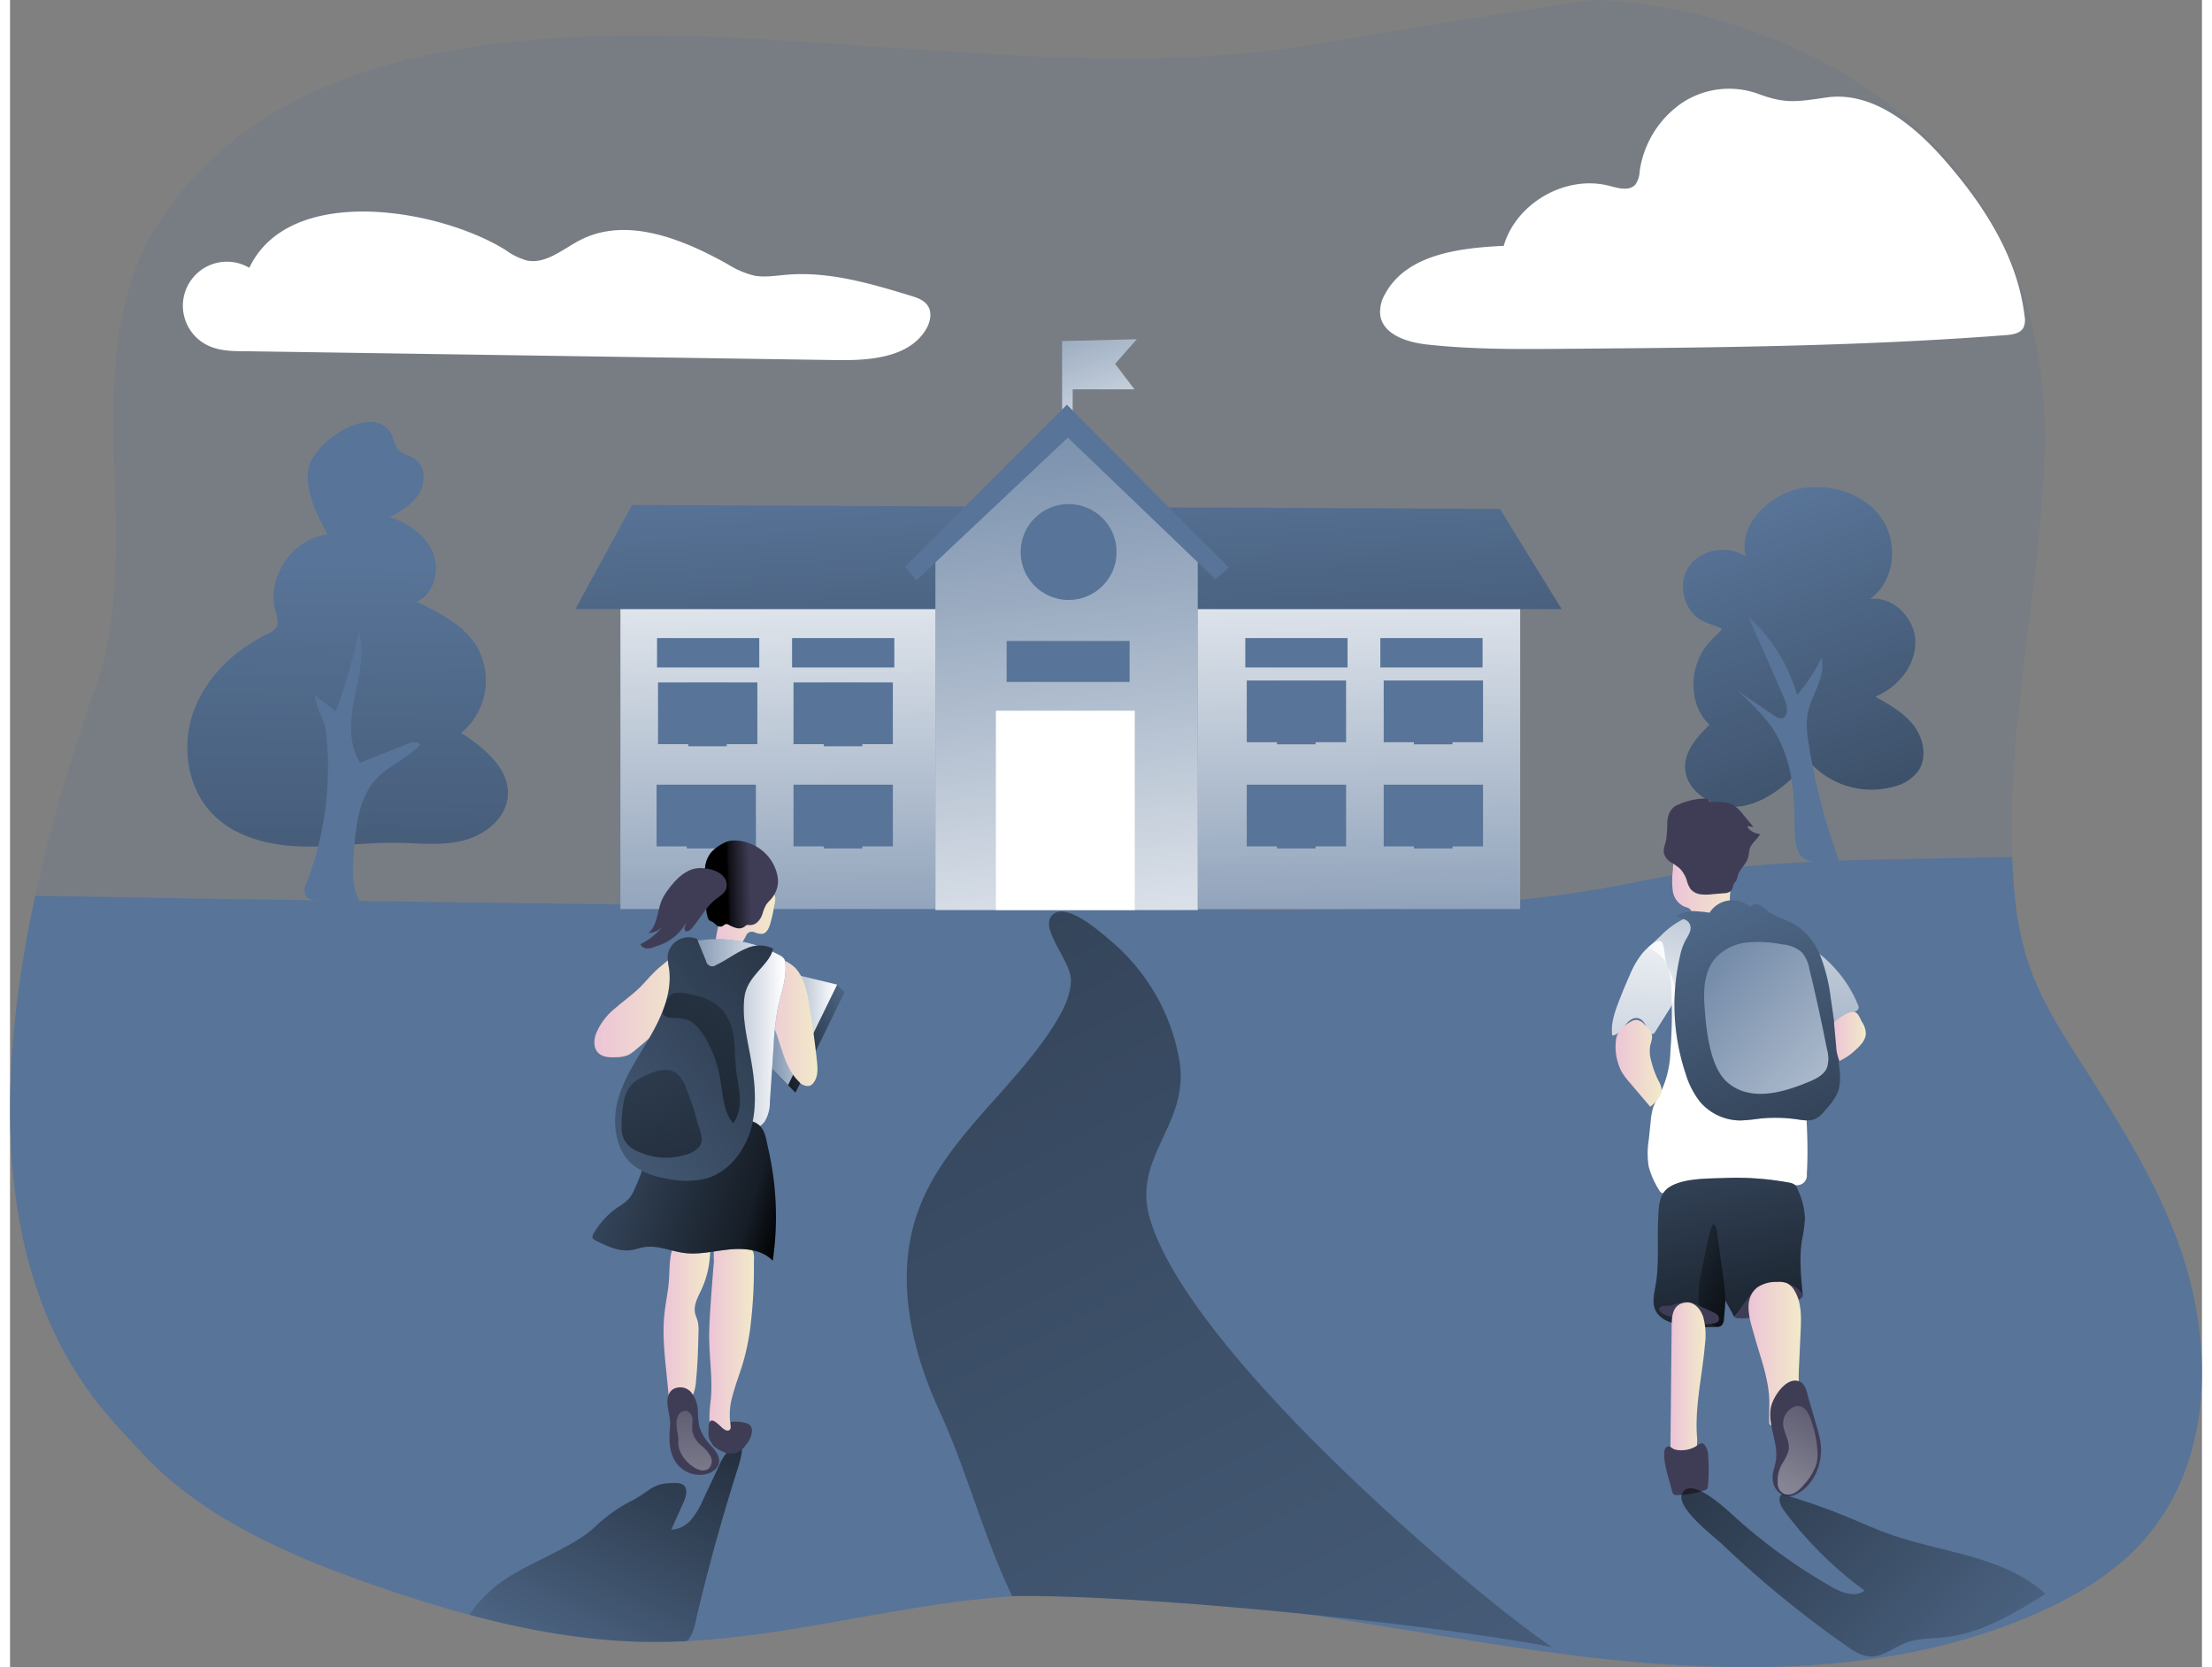 <svg id="Layer_1" data-name="Layer 1" xmlns="http://www.w3.org/2000/svg" xmlns:xlink="http://www.w3.org/1999/xlink" viewBox="0 0 515.05 391.75" width="406" height="306" class="illustration styles_illustrationTablet__1DWOa"><rect x="0" y="0" width="515.05" height="391.75" fill="#808080" stroke="none"/><defs><linearGradient id="linear-gradient" x1="241.9" y1="52.06" x2="266.18" y2="116.61" gradientUnits="userSpaceOnUse"><stop offset="0" stop-color="#fff" stop-opacity="0"></stop><stop offset="0.99" stop-color="#fff"></stop></linearGradient><linearGradient id="linear-gradient-2" x1="393.56" y1="255.05" x2="409.39" y2="255.05" gradientUnits="userSpaceOnUse"><stop offset="0" stop-color="#ecc4d7"></stop><stop offset="0.42" stop-color="#efd4d1"></stop><stop offset="1" stop-color="#f2eac9"></stop></linearGradient><linearGradient id="linear-gradient-3" x1="203.54" y1="233.02" x2="174.62" y2="248.13" gradientUnits="userSpaceOnUse"><stop offset="0.05" stop-opacity="0"></stop><stop offset="0.89" stop-opacity="0.75"></stop><stop offset="0.99"></stop></linearGradient><linearGradient id="linear-gradient-4" x1="174.37" y1="241.56" x2="194.34" y2="241.56" xlink:href="#linear-gradient"></linearGradient><linearGradient id="linear-gradient-5" x1="121.16" y1="462.41" x2="177.02" y2="349.69" xlink:href="#linear-gradient-3"></linearGradient><linearGradient id="linear-gradient-6" x1="167.26" y1="364.5" x2="177.83" y2="364.5" xlink:href="#linear-gradient-2"></linearGradient><linearGradient id="linear-gradient-7" x1="156.55" y1="359.1" x2="167.55" y2="359.1" xlink:href="#linear-gradient-2"></linearGradient><linearGradient id="linear-gradient-8" x1="179.25" y1="288.82" x2="192.73" y2="288.82" xlink:href="#linear-gradient-2"></linearGradient><linearGradient id="linear-gradient-9" x1="250.46" y1="267.37" x2="248.14" y2="110.11" xlink:href="#linear-gradient"></linearGradient><linearGradient id="linear-gradient-10" x1="246.65" y1="109.4" x2="261.37" y2="349.54" gradientUnits="userSpaceOnUse"><stop offset="0" stop-opacity="0"></stop><stop offset="0.99"></stop></linearGradient><linearGradient id="linear-gradient-11" x1="235.31" y1="62.11" x2="258.55" y2="260.94" xlink:href="#linear-gradient"></linearGradient><linearGradient id="linear-gradient-12" x1="168.77" y1="264.53" x2="182.88" y2="264.53" xlink:href="#linear-gradient-2"></linearGradient><linearGradient id="linear-gradient-13" x1="156.71" y1="292.01" x2="185.25" y2="292.01" xlink:href="#linear-gradient"></linearGradient><linearGradient id="linear-gradient-14" x1="140.3" y1="284.37" x2="163.38" y2="284.37" xlink:href="#linear-gradient-2"></linearGradient><linearGradient id="linear-gradient-15" x1="102.26" y1="309.64" x2="186.61" y2="334.43" xlink:href="#linear-gradient-3"></linearGradient><linearGradient id="linear-gradient-16" x1="164.54" y1="363.9" x2="161.18" y2="462.54" xlink:href="#linear-gradient"></linearGradient><linearGradient id="linear-gradient-17" x1="177.31" y1="256.34" x2="171.46" y2="256.51" xlink:href="#linear-gradient-3"></linearGradient><linearGradient id="linear-gradient-18" x1="420.11" y1="217.16" x2="406.68" y2="297.21" xlink:href="#linear-gradient"></linearGradient><linearGradient id="linear-gradient-19" x1="423.03" y1="354.96" x2="433.35" y2="222.07" xlink:href="#linear-gradient"></linearGradient><linearGradient id="linear-gradient-20" x1="379.07" y1="386.4" x2="389.4" y2="253.51" xlink:href="#linear-gradient"></linearGradient><linearGradient id="linear-gradient-21" x1="397.39" y1="245.71" x2="457.3" y2="409.42" xlink:href="#linear-gradient-10"></linearGradient><linearGradient id="linear-gradient-22" x1="388.61" y1="263.16" x2="471.76" y2="339.85" xlink:href="#linear-gradient"></linearGradient><linearGradient id="linear-gradient-23" x1="387.86" y1="257.05" x2="415.06" y2="381.34" xlink:href="#linear-gradient-3"></linearGradient><linearGradient id="linear-gradient-24" x1="411.49" y1="366.75" x2="423.84" y2="366.75" xlink:href="#linear-gradient-2"></linearGradient><linearGradient id="linear-gradient-25" x1="434.11" y1="365.85" x2="392.02" y2="452.62" xlink:href="#linear-gradient"></linearGradient><linearGradient id="linear-gradient-26" x1="380.28" y1="298.55" x2="391.06" y2="298.55" xlink:href="#linear-gradient-2"></linearGradient><linearGradient id="linear-gradient-27" x1="431.61" y1="292.22" x2="439.07" y2="292.22" xlink:href="#linear-gradient-2"></linearGradient><linearGradient id="linear-gradient-28" x1="96.68" y1="343.09" x2="237.67" y2="247.55" xlink:href="#linear-gradient-3"></linearGradient><linearGradient id="linear-gradient-29" x1="82.75" y1="180.61" x2="79.65" y2="521.98" xlink:href="#linear-gradient-10"></linearGradient><linearGradient id="linear-gradient-30" x1="408.54" y1="168.82" x2="490.65" y2="396.57" xlink:href="#linear-gradient-10"></linearGradient><linearGradient id="linear-gradient-31" x1="444" y1="706.43" x2="4.96" y2="-148.54" xlink:href="#linear-gradient-3"></linearGradient><linearGradient id="linear-gradient-32" x1="389.57" y1="345.85" x2="416.32" y2="350.73" xlink:href="#linear-gradient-3"></linearGradient><linearGradient id="linear-gradient-33" x1="393.14" y1="372.94" x2="401.38" y2="372.94" xlink:href="#linear-gradient-2"></linearGradient><linearGradient id="linear-gradient-34" x1="501.95" y1="470.68" x2="351.67" y2="334.34" xlink:href="#linear-gradient-3"></linearGradient><linearGradient id="linear-gradient-35" x1="192.22" y1="265.84" x2="135.07" y2="333.84" xlink:href="#linear-gradient-3"></linearGradient><linearGradient id="linear-gradient-36" x1="166.62" y1="267.49" x2="143.13" y2="369.75" xlink:href="#linear-gradient-3"></linearGradient></defs><title>Going to School</title><path d="M480.9,159.52c-1.61,30.24-8.54,60.26-7.45,90.51-29.68.78-59-.13-88.48,5.93-33.18,6.8-67.33,6.68-101.2,6.47q-137.43-.89-274.86-3.26A401.63,401.63,0,0,1,23,210.5c12.45-35.22-5.72-77.67,15-109.57,35.89-55.37,123.75-44,178.49-40.58,30.75,1.94,61.81,3.87,92.21-1.11,19.58-3.21,63.88-10.6,66.55-10.56C405.41,49.23,485.72,70,480.9,159.52Z" transform="translate(-2.99 -48.68)" fill="#587498" opacity="0.18" style="isolation: isolate;"></path><polygon points="247.21 80.25 247.21 99.4 249.7 99.4 249.7 91.58 264.2 91.58 259.67 85.58 264.77 79.8 247.21 80.25" fill="#587498"></polygon><polygon points="247.21 80.16 247.21 99.31 249.7 99.31 249.7 91.49 264.2 91.49 259.67 85.49 264.77 79.71 247.21 80.16" fill="url(#linear-gradient)"></polygon><path d="M502.4,412.7c-6.54,6.61-14.88,11.45-23.58,15.25-37.71,16.43-81.34,13.93-122.2,7.83s-81.89-15.46-123.15-11.62c-24,2.24-47.49,8.91-71.44,10.14q-4.32.22-8.67.19c-14.41-.13-28.61-2.65-42.48-6.38-7.19-1.92-14.3-4.18-21.32-6.59-21.14-7.26-42.44-16.54-56.8-32.77C24.33,379.22-10.8,349.9,8.91,259.17q137.42,2.38,274.86,3.26c33.87.21,68,.33,101.2-6.48,29.51-6,58.8-5.14,88.48-5.91.09,2.38.22,4.77.42,7.16,1.37,17.07,5.87,25.74,14.94,39.92,8.45,13.2,17,26.49,22.74,41.13C521.24,362.82,521.53,393.35,502.4,412.7Z" transform="translate(-2.99 -48.68)" fill="#587498"></path><path d="M407.67,255.74c.43-1.65,1.08-3.24,1.53-4.89a3,3,0,0,0,.05-1.94,2.85,2.85,0,0,0-1.14-1.17,13.88,13.88,0,0,0-9.59-2.19,5.91,5.91,0,0,0-2.49.85,5.13,5.13,0,0,0-1.92,3.08,21.58,21.58,0,0,0-.39,3.69,18.37,18.37,0,0,0,0,5,4.68,4.68,0,0,0,3,3.66,4.1,4.1,0,0,1,.5.14c1,.39,1.11,1.73,1.94,2.33a2.74,2.74,0,0,0,1.54.41,6.33,6.33,0,0,0,6-3,4.47,4.47,0,0,0,.42-2.13A17.4,17.4,0,0,1,407.67,255.74Z" transform="translate(-2.99 -48.68)" fill="url(#linear-gradient-2)"></path><polygon points="196.08 233.16 184.55 256.75 176.12 248.14 182.91 229.98 194.34 231.42 196.08 233.16" fill="url(#linear-gradient-3)"></polygon><polygon points="194.34 231.42 182.81 255.01 174.37 246.4 181.17 228.24 194.34 231.42" fill="#587498"></polygon><polygon points="194.34 231.36 182.81 254.94 174.37 246.34 181.17 228.17 194.34 231.36" fill="url(#linear-gradient-4)"></polygon><path d="M173.79,394.36c-1.25,3.93-2.44,7.86-3.58,11.82q-3.39,11.74-6.17,23.67a10.53,10.53,0,0,1-1.36,3.68,4.82,4.82,0,0,1-.65.77q-4.32.22-8.67.19c-14.41-.13-28.61-2.65-42.48-6.38L111,428a30.46,30.46,0,0,1,4.88-5.52c6-5.75,18.12-9.24,24.32-14.79a36.4,36.4,0,0,1,8.25-6.06c5.15-2.47,5.1-4.57,10.81-4.47a3.26,3.26,0,0,1,1.88.41c1.21.87.73,2.75.11,4.12q-1.44,3.21-2.9,6.43a6.57,6.57,0,0,0,4.74-2.42,18.92,18.92,0,0,0,2.78-4.69l3.66-7.79a12.24,12.24,0,0,1,2.62-4.05C176.87,384.85,174.41,392.43,173.79,394.36Z" transform="translate(-2.99 -48.68)" fill="url(#linear-gradient-5)"></path><path d="M175.13,369.22c-.8,2.62-1.83,5.17-2.47,7.83a15.19,15.19,0,0,0,0,8.11,3.1,3.1,0,0,1,.24,2.06,1.67,1.67,0,0,1-1.52,1,2.84,2.84,0,0,1-1.78-.65,6.48,6.48,0,0,1-2.26-4.76,33.94,33.94,0,0,1,.33-5.42c.42-4.88-.39-9.77-.4-14.66,0-1.81.09-3.62.2-5.42q.39-6.14.92-12.25a27.63,27.63,0,0,1,0-3.41c.23-.45,1.45-.14,1.88-.39,1.82-1.09,3.54.09,5.64.44,2.26.38,1.88,2.1,1.87,4a113.57,113.57,0,0,1-.88,15.2A55,55,0,0,1,175.13,369.22Z" transform="translate(-2.99 -48.68)" fill="url(#linear-gradient-6)"></path><path d="M157.67,351c-.27,2.19-.71,4.35-.93,6.54-.65,6.39.54,12.8,1,19.2a3.15,3.15,0,0,0,.61,2,1.94,1.94,0,0,0,1.07.53,3.74,3.74,0,0,0,3.63-1.92,9.9,9.9,0,0,0,1.12-4.19c.4-3.83.5-7.68.59-11.53a9.06,9.06,0,0,0-.15-2.38c-.17-.67-.5-1.29-.65-2-.42-1.95.7-3.85,1.54-5.66a21.87,21.87,0,0,0,1.87-6.92c.24-2.48.56-4.91-2.32-5.56-3.41-.78-6,.71-6.72,4.13C157.81,345.76,158,348.44,157.67,351Z" transform="translate(-2.99 -48.68)" fill="url(#linear-gradient-7)"></path><path d="M187.78,276.43c1.92,2.3,2.53,5.39,3,8.34q1.08,6.53,1.8,13.1c.19,1.76.32,3.71-.72,5.14a2.07,2.07,0,0,1-1,.81,2.6,2.6,0,0,1-2.46-.95c-3-2.89-3.9-7.22-5.26-11.14-1-2.8-2.24-5.51-3-8.37-.57-2.09-1.7-7.11.13-8.86C182.29,272.55,186.39,274.75,187.78,276.43Z" transform="translate(-2.99 -48.68)" fill="url(#linear-gradient-8)"></path><rect x="143.42" y="141.09" width="211.43" height="72.51" fill="#587498"></rect><rect x="143.42" y="141.09" width="211.43" height="72.51" fill="url(#linear-gradient-9)"></rect><polygon points="146.14 118.66 132.84 143.13 364.59 143.13 350.09 119.57 146.14 118.66" fill="#587498"></polygon><polygon points="146.14 118.66 132.84 143.13 364.59 143.13 350.09 119.57 146.14 118.66" fill="url(#linear-gradient-10)"></polygon><polygon points="279.08 213.84 217.44 213.84 217.44 131.95 248.56 102.8 279.08 131.95 279.08 213.84" fill="#587498"></polygon><polygon points="279.08 213.84 217.44 213.84 217.44 131.95 248.56 102.8 279.08 131.95 279.08 213.84" fill="url(#linear-gradient-11)"></polygon><polygon points="210.27 133.16 212.99 136.34 248.56 102.8 283.24 136.11 286.41 133.39 248.34 95.09 210.27 133.16" fill="#587498"></polygon><rect x="231.65" y="167" width="32.63" height="46.83" fill="#fff"></rect><rect x="234.18" y="150.61" width="28.89" height="9.63" fill="#587498"></rect><circle cx="248.74" cy="129.71" r="11.27" fill="#587498"></circle><rect x="152.03" y="149.93" width="24.02" height="6.91" fill="#587498"></rect><rect x="183.76" y="149.93" width="24.02" height="6.91" fill="#587498"></rect><rect x="290.26" y="149.93" width="24.02" height="6.91" fill="#587498"></rect><rect x="321.99" y="149.93" width="24.02" height="6.91" fill="#587498"></rect><rect x="152.26" y="160.36" width="23.34" height="14.5" fill="#587498"></rect><rect x="159.36" y="160.47" width="9.06" height="14.88" fill="#587498"></rect><rect x="184.1" y="160.36" width="23.34" height="14.5" fill="#587498"></rect><rect x="191.2" y="160.47" width="9.06" height="14.88" fill="#587498"></rect><rect x="184.1" y="184.38" width="23.34" height="14.5" fill="#587498"></rect><rect x="191.2" y="184.49" width="9.06" height="14.88" fill="#587498"></rect><rect x="151.92" y="184.38" width="23.34" height="14.5" fill="#587498"></rect><rect x="159.02" y="184.49" width="9.06" height="14.88" fill="#587498"></rect><rect x="322.78" y="184.38" width="23.34" height="14.5" fill="#587498"></rect><rect x="329.88" y="184.49" width="9.06" height="14.88" fill="#587498"></rect><rect x="290.6" y="184.38" width="23.34" height="14.5" fill="#587498"></rect><rect x="297.7" y="184.49" width="9.06" height="14.88" fill="#587498"></rect><rect x="322.78" y="159.9" width="23.34" height="14.5" fill="#587498"></rect><rect x="329.88" y="160.02" width="9.06" height="14.88" fill="#587498"></rect><rect x="290.6" y="159.9" width="23.34" height="14.5" fill="#587498"></rect><rect x="297.7" y="160.02" width="9.06" height="14.88" fill="#587498"></rect><path d="M181.54,266c-.3.92-.82,1.94-1.77,2.11a3.86,3.86,0,0,1-1.78-.35,1.67,1.67,0,0,0-1.72.22,5.32,5.32,0,0,0-.51.94c-.5.81-2.2,4-3.15,3.93a5.75,5.75,0,0,1-2.38-.65,2.83,2.83,0,0,1-1.44-1.92c-.14-.85.79-4.79,1-5.62a19.89,19.89,0,0,1,.75-2.64,8.1,8.1,0,0,1,1.76-2.32c1.88-1.86,4.24-3.54,6.89-3.54a3,3,0,0,1,1.5.33,3.35,3.35,0,0,1,1.07,1.08,7.17,7.17,0,0,1,1,1.74,4.64,4.64,0,0,1-.17,1.95A32.28,32.28,0,0,1,181.54,266Z" transform="translate(-2.99 -48.68)" fill="url(#linear-gradient-12)"></path><path d="M164.17,269.75a30.92,30.92,0,0,1,19.73,3.43,2.57,2.57,0,0,1,1,.84,2.42,2.42,0,0,1,.28,1.09c.29,3.52-1,6.94-1.77,10.4a62.41,62.41,0,0,0-1,8.95l-.88,13.08a8.71,8.71,0,0,1-1.24,4.7c-1.14,1.53-3.16,2.13-5.06,2.32a23.7,23.7,0,0,1-9.58-1.22,14.36,14.36,0,0,1-5.69-3.06,11.77,11.77,0,0,1-3.23-8,29.79,29.79,0,0,1,1.21-8.68c1.33-5.31,3-10.62,3.05-16.09C161,274.38,160.26,270.38,164.17,269.75Z" transform="translate(-2.99 -48.68)" fill="#587498"></path><path d="M164.17,269.75a30.92,30.92,0,0,1,19.73,3.43,2.57,2.57,0,0,1,1,.84,2.42,2.42,0,0,1,.28,1.09c.29,3.52-1,6.94-1.77,10.4a62.41,62.41,0,0,0-1,8.95l-.88,13.08a8.71,8.71,0,0,1-1.24,4.7c-1.14,1.53-3.16,2.13-5.06,2.32a23.7,23.7,0,0,1-9.58-1.22,14.36,14.36,0,0,1-5.69-3.06,11.77,11.77,0,0,1-3.23-8,29.79,29.79,0,0,1,1.21-8.68c1.33-5.31,3-10.62,3.05-16.09C161,274.38,160.26,270.38,164.17,269.75Z" transform="translate(-2.99 -48.68)" fill="url(#linear-gradient-13)"></path><path d="M154.6,276.89c-1.28,1.22-2.39,2.6-3.65,3.84-1.81,1.77-3.9,3.22-5.8,4.89a14.84,14.84,0,0,0-4.49,6c-.51,1.46-.59,3.26.48,4.39s2.78,1.16,4.3,1.09a7.75,7.75,0,0,0,2.72-.48,7.58,7.58,0,0,0,1.71-1.16A112.26,112.26,0,0,0,161,285a9.23,9.23,0,0,0,1.84-2.51,8.16,8.16,0,0,0,.54-3.47c0-1.43-.07-7.4-2.2-7.44-1,0-2.38,1.78-3.12,2.38C156.89,274.93,155.69,275.84,154.6,276.89Z" transform="translate(-2.99 -48.68)" fill="url(#linear-gradient-14)"></path><path d="M181.21,318.87a71.4,71.4,0,0,1,1,26.06c-2.46-2.57-6.41-3-10-2.68s-7.08,1.28-10.61.87c-3.29-.39-6.51-1.95-9.77-1.37-.92.17-1.81.5-2.74.65-2.88.47-5.72-.85-8.35-2.14-.39-.19-.84-.45-.9-.89a1.27,1.27,0,0,1,.25-.81,19.06,19.06,0,0,1,5.73-6.22,12.07,12.07,0,0,0,2.72-2.14,9.65,9.65,0,0,0,1.19-2.1,34.68,34.68,0,0,0,1.87-4.77c.71-2.59.79-5.31,1.37-7.92s1.83-5.28,4.15-6.62,5-1.1,7.46-.55c4.16.92,8.09,2.66,12.2,3.75C180.41,312.93,180.45,315.48,181.21,318.87Z" transform="translate(-2.99 -48.68)" fill="#587498"></path><path d="M181.21,318.87a71.4,71.4,0,0,1,1,26.06c-2.46-2.57-6.41-3-10-2.68s-7.08,1.28-10.61.87c-3.29-.39-6.51-1.95-9.77-1.37-.92.17-1.81.5-2.74.65-2.88.47-5.72-.85-8.35-2.14-.39-.19-.84-.45-.9-.89a1.27,1.27,0,0,1,.25-.81,19.06,19.06,0,0,1,5.73-6.22,12.07,12.07,0,0,0,2.72-2.14,9.65,9.65,0,0,0,1.19-2.1,34.68,34.68,0,0,0,1.87-4.77c.71-2.59.79-5.31,1.37-7.92s1.83-5.28,4.15-6.62,5-1.1,7.46-.55c4.16.92,8.09,2.66,12.2,3.75C180.41,312.93,180.45,315.48,181.21,318.87Z" transform="translate(-2.99 -48.68)" fill="url(#linear-gradient-15)"></path><path d="M158.66,375.19a3.39,3.39,0,0,1,4.44.72,7.53,7.53,0,0,1,1.53,4.63A16.35,16.35,0,0,0,165,384a11,11,0,0,0,2.65,4.3c1,1.15,2.15,2.48,1.94,4s-1.74,2.53-3.25,2.82a6.9,6.9,0,0,1-6.53-2.35c-2.12-2.6-2-6.11-1.72-9.25C158.26,381,156.23,377.12,158.66,375.19Z" transform="translate(-2.99 -48.68)" fill="#3f3d56"></path><path d="M159.63,383.73a4.63,4.63,0,0,1,.38-2.48,1.86,1.86,0,0,1,2.11-1,2.22,2.22,0,0,1,1.23,2.12,22.8,22.8,0,0,0-.06,2.61,6.42,6.42,0,0,0,2.31,3.52,8,8,0,0,1,2,2.37,2.47,2.47,0,0,1-.42,2.86,2.33,2.33,0,0,1-1.9.41,4.93,4.93,0,0,1-1.81-.85,8.14,8.14,0,0,1-3.24-4.12,8.32,8.32,0,0,1-.21-2.22C160,385.87,159.69,384.81,159.63,383.73Z" transform="translate(-2.99 -48.68)" fill="url(#linear-gradient-16)"></path><path d="M173.53,390.06A4.29,4.29,0,0,1,171,390a10.74,10.74,0,0,1-2.13-1.1,3.13,3.13,0,0,1-1.09-1.24,3.64,3.64,0,0,1-.65-2.54c0-.61-.14-2.35.6-2.63s2.2,1.38,2.73,1.8,1.16.77,1.62.37.12-1.23.27-1.87a9.34,9.34,0,0,1,3.37.22,2.41,2.41,0,0,1,1.13.53,1.75,1.75,0,0,1,.46,1,4.73,4.73,0,0,1-1.19,3.34,5.63,5.63,0,0,1-2.35,2.14Z" transform="translate(-2.99 -48.68)" fill="#3f3d56"></path><path d="M172.7,252.9a2.26,2.26,0,0,1,1,2.25,1,1,0,0,1-.25.53.83.83,0,0,1-1.06-.07,3.46,3.46,0,0,1-.66-.94c-.24-.41-1.48-1.49-1.29-1.82C170.79,252.24,172.27,252.62,172.7,252.9Z" transform="translate(-2.99 -48.68)" fill="none" stroke="#3cb6d5" stroke-miterlimit="10" stroke-width="1.51"></path><path d="M167.73,249a9.07,9.07,0,0,1,2.59-2,6.73,6.73,0,0,1,1.48-.65,6,6,0,0,1,1.84-.15,10.57,10.57,0,0,1,6.13,2.37,10.2,10.2,0,0,1,3.47,5.57,7.07,7.07,0,0,1,.2,1.94,6.66,6.66,0,0,1-1.75,4,12.87,12.87,0,0,0-1,1.13,10.63,10.63,0,0,0-.91,2.24,4.62,4.62,0,0,1-1.13,1.86,2.45,2.45,0,0,1-2,.73,1.28,1.28,0,0,0-.55,0,1.64,1.64,0,0,0-.49.35,2.23,2.23,0,0,1-1.91.35,7.93,7.93,0,0,1-1.85-.79,1.19,1.19,0,0,0-.51-.17c-.44,0-.75.46-1.17.59a1.38,1.38,0,0,1-1.21-.35,6,6,0,0,0-1-.79,2.37,2.37,0,0,1-.64-.31,1.22,1.22,0,0,1-.3-.5c-1-2.6.13-5.6-.7-8.25a5.13,5.13,0,0,1-.47-2c.06-.61.38-1.18.49-1.78A6.53,6.53,0,0,1,167.73,249Z" transform="translate(-2.99 -48.68)" fill="#3f3d56"></path><path d="M167.73,249a9.07,9.07,0,0,1,2.59-2,6.73,6.73,0,0,1,1.48-.65,6,6,0,0,1,1.84-.15,10.57,10.57,0,0,1,6.13,2.37,10.2,10.2,0,0,1,3.47,5.57,7.07,7.07,0,0,1,.2,1.94,6.66,6.66,0,0,1-1.75,4,12.87,12.87,0,0,0-1,1.13,10.63,10.63,0,0,0-.91,2.24,4.62,4.62,0,0,1-1.13,1.86,2.45,2.45,0,0,1-2,.73,1.28,1.28,0,0,0-.55,0,1.64,1.64,0,0,0-.49.35,2.23,2.23,0,0,1-1.91.35,7.93,7.93,0,0,1-1.85-.79,1.19,1.19,0,0,0-.51-.17c-.44,0-.75.46-1.17.59a1.38,1.38,0,0,1-1.21-.35,6,6,0,0,0-1-.79,2.37,2.37,0,0,1-.64-.31,1.22,1.22,0,0,1-.3-.5c-1-2.6.13-5.6-.7-8.25a5.13,5.13,0,0,1-.47-2c.06-.61.38-1.18.49-1.78A6.53,6.53,0,0,1,167.73,249Z" transform="translate(-2.99 -48.68)" fill="url(#linear-gradient-17)"></path><path d="M387.85,271.38l3-2.8a19.53,19.53,0,0,1,5.61-4.06,16.62,16.62,0,0,1,6.69-.9c3.31.08,6.6.46,9.89.84,4.27.49,8.17,2.57,11.83,4.83a225.79,225.79,0,0,0-.5,29.77c.43,8.5,1.34,17,.82,25.51a2.29,2.29,0,0,1-2.91,2.51c-5.25,0-10.47-1-15.72-1a39.16,39.16,0,0,0-14.51,2.78,1.33,1.33,0,0,1-.93.13,1.35,1.35,0,0,1-.62-.65,19.92,19.92,0,0,1-2.45-5.5,19.58,19.58,0,0,1,0-6.3l.46-4.36a15.54,15.54,0,0,1,.63-3.45,36.57,36.57,0,0,1,2-4,24,24,0,0,0,2-9,117.69,117.69,0,0,0,.17-15.14c-.13-2.32-.38-4.78-1.82-6.59A9.2,9.2,0,0,0,387.85,271.38Z" transform="translate(-2.99 -48.68)" fill="#587498"></path><path d="M437.26,284.9a1.28,1.28,0,0,1,.12.69,1.22,1.22,0,0,1-.58.65,38.33,38.33,0,0,1-6.23,3.4,2.69,2.69,0,0,1-1.91.29,2.79,2.79,0,0,1-1.1-.95c-1.7-2.07-3.39-4.15-5.09-6.23a8.15,8.15,0,0,1-1.27-1.91,7.34,7.34,0,0,1-.42-2c-.22-2.1-1.1-6.7.69-8.32s4.72.79,6.24,1.94A29.63,29.63,0,0,1,437.26,284.9Z" transform="translate(-2.99 -48.68)" fill="#587498"></path><path d="M386.59,272.63a20.87,20.87,0,0,0-3,5.17c-.95,2.13-1.85,4.29-2.68,6.47-.94,2.48-1.82,5.11-1.43,7.73,1.25-.1,2.12-1.24,2.88-2.24s1.82-2.05,3.06-1.85,1.87,1.43,2.28,2.55c.23.62.7,1.39,1.32,1.18a1.27,1.27,0,0,0,.6-.59l3.06-4.88a10.32,10.32,0,0,0,1.41-2.84c.77-2.93-1-5.82-2-8.7-.31-.95-.36-4.48-1.23-4.8C389.69,269.39,387.25,271.85,386.59,272.63Z" transform="translate(-2.99 -48.68)" fill="#587498"></path><path d="M387.85,271.38l3-2.8a19.53,19.53,0,0,1,5.61-4.06,16.62,16.62,0,0,1,6.69-.9c3.31.08,6.6.46,9.89.84,4.27.49,8.17,2.57,11.83,4.83a225.79,225.79,0,0,0-.5,29.77c.43,8.5,1.34,17,.82,25.51a2.29,2.29,0,0,1-2.91,2.51c-5.25,0-10.47-1-15.72-1a39.16,39.16,0,0,0-14.51,2.78,1.33,1.33,0,0,1-.93.13,1.35,1.35,0,0,1-.62-.65,19.92,19.92,0,0,1-2.45-5.5,19.58,19.58,0,0,1,0-6.3l.46-4.36a15.54,15.54,0,0,1,.63-3.45,36.57,36.57,0,0,1,2-4,24,24,0,0,0,2-9,117.69,117.69,0,0,0,.17-15.14c-.13-2.32-.38-4.78-1.82-6.59A9.2,9.2,0,0,0,387.85,271.38Z" transform="translate(-2.99 -48.68)" fill="url(#linear-gradient-18)"></path><path d="M437.26,284.9a1.28,1.28,0,0,1,.12.69,1.22,1.22,0,0,1-.58.65,38.33,38.33,0,0,1-6.23,3.4,2.69,2.69,0,0,1-1.91.29,2.79,2.79,0,0,1-1.1-.95c-1.7-2.07-3.39-4.15-5.09-6.23a8.15,8.15,0,0,1-1.27-1.91,7.34,7.34,0,0,1-.42-2c-.22-2.1-1.1-6.7.69-8.32s4.72.79,6.24,1.94A29.63,29.63,0,0,1,437.26,284.9Z" transform="translate(-2.99 -48.68)" fill="url(#linear-gradient-19)"></path><path d="M386.59,272.63a20.87,20.87,0,0,0-3,5.17c-.95,2.13-1.85,4.29-2.68,6.47-.94,2.48-1.82,5.11-1.43,7.73,1.25-.1,2.12-1.24,2.88-2.24s1.82-2.05,3.06-1.85,1.87,1.43,2.28,2.55c.23.62.7,1.39,1.32,1.18a1.27,1.27,0,0,0,.6-.59l3.06-4.88a10.32,10.32,0,0,0,1.41-2.84c.77-2.93-1-5.82-2-8.7-.31-.95-.36-4.48-1.23-4.8C389.69,269.39,387.25,271.85,386.59,272.63Z" transform="translate(-2.99 -48.68)" fill="url(#linear-gradient-20)"></path><path d="M397.81,266.14c.37,1.28-.6,2.51-1.22,3.68a13.24,13.24,0,0,0-1.14,3.31A51,51,0,0,0,396.73,301a20,20,0,0,0,3.35,6.55,12.52,12.52,0,0,0,9.45,4.41,38.12,38.12,0,0,0,4.26-.4,35.76,35.76,0,0,1,9.07.13c1.5.22,3.12.51,4.48-.17a6.69,6.69,0,0,0,1.87-1.61c1.55-1.71,3.11-3.54,3.61-5.79a13.55,13.55,0,0,0,.05-4.17q-.8-8.49-2.09-16.92a41,41,0,0,0-2.38-9.68,15.19,15.19,0,0,0-6.26-7.56c-2-1.14-4.37-1.67-6.18-3.09a8.82,8.82,0,0,0-1.94-1.41,1.71,1.71,0,0,0-2.14.5,6.36,6.36,0,0,0-9.55,1.36,31.66,31.66,0,0,0-4-.39c-1.17.13-3,.44-3.8,1.32C395.74,264.49,397.38,264.65,397.81,266.14Z" transform="translate(-2.99 -48.68)" fill="#587498"></path><path d="M397.81,266.14c.37,1.28-.6,2.51-1.22,3.68a13.24,13.24,0,0,0-1.14,3.31A51,51,0,0,0,396.73,301a20,20,0,0,0,3.35,6.55,12.52,12.52,0,0,0,9.45,4.41,38.12,38.12,0,0,0,4.26-.4,35.76,35.76,0,0,1,9.07.13c1.5.22,3.12.51,4.48-.17a6.69,6.69,0,0,0,1.87-1.61c1.55-1.71,3.11-3.54,3.61-5.79a13.55,13.55,0,0,0,.05-4.17q-.8-8.49-2.09-16.92a41,41,0,0,0-2.38-9.68,15.19,15.19,0,0,0-6.26-7.56c-2-1.14-4.37-1.67-6.18-3.09a8.82,8.82,0,0,0-1.94-1.41,1.71,1.71,0,0,0-2.14.5,6.36,6.36,0,0,0-9.55,1.36,31.66,31.66,0,0,0-4-.39c-1.17.13-3,.44-3.8,1.32C395.74,264.49,397.38,264.65,397.81,266.14Z" transform="translate(-2.99 -48.68)" fill="url(#linear-gradient-21)"></path><path d="M401.15,284.92c-.27-3.9,0-8.18,2.6-11.15a11.59,11.59,0,0,1,7.34-3.62,28.44,28.44,0,0,1,8.33.44,8.07,8.07,0,0,1,4.58,1.83,8.28,8.28,0,0,1,1.8,4q2.28,9.36,4.12,18.82a7.41,7.41,0,0,1,0,4.35c-.75,1.75-2.68,2.63-4.44,3.36-5.68,2.36-13.36,4.68-18.77.2C402.28,299.55,401.51,290.13,401.15,284.92Z" transform="translate(-2.99 -48.68)" fill="#587498"></path><path d="M401.15,284.92c-.27-3.9,0-8.18,2.6-11.15a11.59,11.59,0,0,1,7.34-3.62,28.44,28.44,0,0,1,8.33.44,8.07,8.07,0,0,1,4.58,1.83,8.28,8.28,0,0,1,1.8,4q2.28,9.36,4.12,18.82a7.41,7.41,0,0,1,0,4.35c-.75,1.75-2.68,2.63-4.44,3.36-5.68,2.36-13.36,4.68-18.77.2C402.28,299.55,401.51,290.13,401.15,284.92Z" transform="translate(-2.99 -48.68)" fill="url(#linear-gradient-22)"></path><path d="M389.65,350.74c-.33,1.92-.85,4-.06,5.73,1,2.28,3.74,3.17,6.2,3.57a38.25,38.25,0,0,0,8.21.44,2,2,0,0,0,1.11-.28,2.12,2.12,0,0,0,.62-1.63l.33-4.43-.07,1.19a13.48,13.48,0,0,1,18.25-2.45c-.42-4.22-.84-8.49-.21-12.68a37.39,37.39,0,0,0,.72-5.14,17.22,17.22,0,0,0-1.66-6.8,2.91,2.91,0,0,0-.85-1.27,3,3,0,0,0-1.2-.42,67.86,67.86,0,0,0-15.19-1.09c-3.82.15-9.8,0-13.08,2.22-2.41,1.66-2.38,4.75-2.5,7.39C390,340.3,390.55,345.58,389.65,350.74Z" transform="translate(-2.99 -48.68)" fill="#587498"></path><path d="M389.65,350.74c-.33,1.92-.85,4-.06,5.73,1,2.28,3.74,3.17,6.2,3.57a38.25,38.25,0,0,0,8.21.44,2,2,0,0,0,1.11-.28,2.12,2.12,0,0,0,.62-1.63l.33-4.43c0,.4,2.07,3.68,2.05,4.08,4.12-5.44,10.72-9.5,16.13-5.34-.42-4.22-.84-8.49-.21-12.68a37.39,37.39,0,0,0,.72-5.14,17.22,17.22,0,0,0-1.66-6.8,2.91,2.91,0,0,0-.85-1.27,3,3,0,0,0-1.2-.42,67.86,67.86,0,0,0-15.19-1.09c-3.82.15-9.8,0-13.08,2.22-2.41,1.66-2.38,4.75-2.5,7.39C390,340.3,390.55,345.58,389.65,350.74Z" transform="translate(-2.99 -48.68)" fill="url(#linear-gradient-23)"></path><path d="M408.4,358a.31.31,0,0,0-.07.21c0,.12.18.16.31.18,4,.44,8-1.22,11.67-2.92l3-1.41c.46-.22,1-.56.95-1.07a1.12,1.12,0,0,0-.25-.54,5.49,5.49,0,0,0-3.12-2,10.74,10.74,0,0,0-3.75-.18,6.9,6.9,0,0,0-4.8,2.22A47.61,47.61,0,0,0,408.4,358Z" transform="translate(-2.99 -48.68)" fill="#3f3d56"></path><path d="M416.37,377.66c.05,1.7-.09,3.41,0,5.1a.75.75,0,0,0,1,.87,11.67,11.67,0,0,0,5.24-2.52,3,3,0,0,0,1.14-1.24,3.18,3.18,0,0,0,.05-1.41c-.22-1.67-.44-3.35-.5-5-.05-1.4,0-2.8.08-4.2l.36-7.79c.15-3.3.25-6.83-1.5-9.62a4.1,4.1,0,0,0-1.69-1.64,5.22,5.22,0,0,0-2.36-.3,7.79,7.79,0,0,0-4.58,1.24c-3.68,2.87-1.64,8.13-.64,11.75C414.31,367.73,416.21,372.55,416.37,377.66Z" transform="translate(-2.99 -48.68)" fill="url(#linear-gradient-24)"></path><path d="M416.74,379.43c-.78,4.17,1.86,8.39,1.17,12.56-.19,1.14-.63,2.23-.73,3.38a4.91,4.91,0,0,0,.94,3.45,3.63,3.63,0,0,0,3.19,1.42,4.67,4.67,0,0,0,1.75-.63c4.06-2.26,6-7.38,5.35-12a29.94,29.94,0,0,0-.92-3.85q-.94-3.22-1.87-6.45c-.4-1.39-.69-3.5-2.27-4.07C420.31,372.14,417.19,377,416.74,379.43Z" transform="translate(-2.99 -48.68)" fill="#3f3d56"></path><path d="M420.87,389.66a14.27,14.27,0,0,1-1.57,3.12,8.17,8.17,0,0,0-.95,4.38,2.69,2.69,0,0,0,1.78,2.64,3.38,3.38,0,0,0,2.51-.51,8,8,0,0,0,1.84-1.72,13.23,13.23,0,0,0,3-5,9.31,9.31,0,0,0,.21-2.73,23.06,23.06,0,0,0-.89-5.48c-.45-1.51-.91-3.57-2.19-4.71-1.11-1-2.56-.66-3.65.41a4.29,4.29,0,0,0-1.13,4.39C420.28,386.17,421.31,387.83,420.87,389.66Z" transform="translate(-2.99 -48.68)" fill="url(#linear-gradient-25)"></path><path d="M381.67,300.5a17.87,17.87,0,0,0,2,2.67l4.74,5.58c1.37-1.14,2.89-2.62,2.62-4.39a5.72,5.72,0,0,0-.68-1.71,22.24,22.24,0,0,1-1.74-4.76,7.87,7.87,0,0,1-.18-3.7,7.84,7.84,0,0,0,.41-1.77c0-1.19-.9-2.16-1.76-3a3.18,3.18,0,0,0-1.79-1.08,2.78,2.78,0,0,0-1.5.43c-1.81,1-3.35,2.45-3.47,4.56A12.75,12.75,0,0,0,381.67,300.5Z" transform="translate(-2.99 -48.68)" fill="url(#linear-gradient-26)"></path><path d="M439.06,291.53c-.05,1.58-1.27,2.84-2.46,3.89a14.18,14.18,0,0,1-3.71,2.55,9.35,9.35,0,0,1-.81-3.55l-.46-5.05a1,1,0,0,1,0-.46.92.92,0,0,1,.33-.35c1-.72,3.5-2.73,4.84-1.9.6.37,1,1.54,1.36,2.14A5.25,5.25,0,0,1,439.06,291.53Z" transform="translate(-2.99 -48.68)" fill="url(#linear-gradient-27)"></path><path d="M175.56,282.91c-.59,4.4.42,8.83,1.24,13.19,1.07,5.63,1.83,11.48.49,17s-5.16,10.86-10.66,12.46a20.25,20.25,0,0,1-9.48,0,17.31,17.31,0,0,1-7.42-2.86c-4.48-3.43-5.39-10-3.92-15.47s4.83-10.16,7.64-15.06,5.19-10.45,4.38-16a14.61,14.61,0,0,1-.32-3,5,5,0,0,1,6.9-3.86l2.11,5.16a1.51,1.51,0,0,0,2.45.93c2.42-1.12,4.53-2.83,7-3.83a7.24,7.24,0,0,1,6.31,0C181.53,275.43,176.24,277.83,175.56,282.91Z" transform="translate(-2.99 -48.68)" fill="#587498"></path><path d="M175.56,282.91c-.59,4.4.42,8.83,1.24,13.19,1.07,5.63,1.83,11.48.49,17s-5.16,10.86-10.66,12.46a20.25,20.25,0,0,1-9.48,0,17.31,17.31,0,0,1-7.42-2.86c-4.48-3.43-5.39-10-3.92-15.47s4.83-10.16,7.64-15.06,5.19-10.45,4.38-16a14.61,14.61,0,0,1-.32-3,5,5,0,0,1,6.9-3.86l2.11,5.16a1.51,1.51,0,0,0,2.45.93c2.42-1.12,4.53-2.83,7-3.83a7.24,7.24,0,0,1,6.31,0C181.53,275.43,176.24,277.83,175.56,282.91Z" transform="translate(-2.99 -48.68)" fill="url(#linear-gradient-28)"></path><path d="M73,159.4c-.43,5.24,2.12,10.22,4.6,14.87-8.19.91-14.41,10-12.25,18,.34,1.26.84,2.67.2,3.8a4.48,4.48,0,0,1-2.12,1.59c-7.77,3.79-14.49,10.21-17.37,18.36s-1.4,18,4.71,24.12c5.26,5.27,13.06,7.19,20.5,7.43s14.87-.95,22.32-.86c5.27.06,10.64.76,15.76-.49s10.12-5.12,10.59-10.38c.58-6.47-5.48-11.38-10.93-14.94a16.06,16.06,0,0,0,3.69-20.29c-3.09-5.1-8.76-7.94-14.13-10.53,4.08-1.9,5.5-7.47,3.76-11.62s-5.84-6.91-10.14-8.25c2.61-1.45,5.33-3,6.91-5.54s1.53-6.36-.91-8.08c-1.35-1-3.25-1.16-4.22-2.5a10.44,10.44,0,0,1-1-2.57C89.35,142.25,73.56,152.53,73,159.4Z" transform="translate(-2.99 -48.68)" fill="#587498"></path><path d="M402.22,199.66c-4.75,5.31-5.06,14.41.11,19.31-2.64,2.62-5.43,5.59-5.72,9.3-.49,6.38,7.13,10.92,13.43,9.81s11.23-5.86,15.7-10.44a19.64,19.64,0,0,0,20.11,5.82,10.19,10.19,0,0,0,5.43-3.48c2.24-3.11,1.42-7.64-.88-10.71s-5.76-5-9.11-6.89c5.17-2.14,9.4-7.14,9.41-12.73s-5.16-11-10.7-10.21c5.73-3.93,6.76-12.77,3-18.58s-11.37-8.49-18.25-7.57c-7.94,1.06-15.76,8.34-13.92,16.14-4.21-2.81-10.64-1.71-13.42,2.51s-1,10.81,3.65,12.8C406.55,197.09,406.1,195.31,402.22,199.66Z" transform="translate(-2.99 -48.68)" fill="#587498"></path><path d="M73,159.4c-.43,5.24,2.12,10.22,4.6,14.87-8.19.91-14.41,10-12.25,18,.34,1.26.84,2.67.2,3.8a4.48,4.48,0,0,1-2.12,1.59c-7.77,3.79-14.49,10.21-17.37,18.36s-1.4,18,4.71,24.12c5.26,5.27,13.06,7.19,20.5,7.43s14.87-.95,22.32-.86c5.27.06,10.64.76,15.76-.49s10.12-5.12,10.59-10.38c.58-6.47-5.48-11.38-10.93-14.94a16.06,16.06,0,0,0,3.69-20.29c-3.09-5.1-8.76-7.94-14.13-10.53,4.08-1.9,5.5-7.47,3.76-11.62s-5.84-6.91-10.14-8.25c2.61-1.45,5.33-3,6.91-5.54s1.53-6.36-.91-8.08c-1.35-1-3.25-1.16-4.22-2.5a10.44,10.44,0,0,1-1-2.57C89.35,142.25,73.56,152.53,73,159.4Z" transform="translate(-2.99 -48.68)" fill="url(#linear-gradient-29)"></path><path d="M402.22,199.66c-4.75,5.31-5.06,14.41.11,19.31-2.64,2.62-5.43,5.59-5.72,9.3-.49,6.38,7.13,10.92,13.43,9.81s11.23-5.86,15.7-10.44a19.64,19.64,0,0,0,20.11,5.82,10.19,10.19,0,0,0,5.43-3.48c2.24-3.11,1.42-7.64-.88-10.71s-5.76-5-9.11-6.89c5.17-2.14,9.4-7.14,9.41-12.73s-5.16-11-10.7-10.21c5.73-3.93,6.76-12.77,3-18.58s-11.37-8.49-18.25-7.57c-7.94,1.06-15.76,8.34-13.92,16.14-4.21-2.81-10.64-1.71-13.42,2.51s-1,10.81,3.65,12.8C406.55,197.09,406.1,195.31,402.22,199.66Z" transform="translate(-2.99 -48.68)" fill="url(#linear-gradient-30)"></path><path d="M417.49,220.4c-2.32-3.66-5.56-6.64-8.75-9.58l8.77,6a2.7,2.7,0,0,0,1.61.64c1.75-.09,1.62-2.73.92-4.34l-8.57-19.49a39.51,39.51,0,0,1,11.44,18.33,41.5,41.5,0,0,0,5.73-8.67c1.15,4.49-2.5,8.72-3.29,13.29a20.73,20.73,0,0,0,.24,6.57,143.44,143.44,0,0,0,7.29,28.09c-9.1.49-10.59-.32-10.58-9.43C422.31,234.42,421.52,226.77,417.49,220.4Z" transform="translate(-2.99 -48.68)" fill="#587498"></path><path d="M252.28,279.1c-.1,3.46-1.68,6.69-3.47,9.64-9.69,15.95-26.55,27.46-32.66,45.1-5.21,15-1.46,31.81,5.18,46.27s10.25,29.27,17.14,43.61c29.82-.46,97.61,6.33,126.89,12-15.11-9.86-85-68-94.55-100.77-4.22-14.49,9.27-21.86,7-36.79a47.23,47.23,0,0,0-16.45-28.63c-2.37-2-10.07-8.88-13.36-5.94C244.55,266.69,252.4,274.48,252.28,279.1Z" transform="translate(-2.99 -48.68)" fill="#587498"></path><path d="M252.28,279.1c-.1,3.46-1.68,6.69-3.47,9.64-9.69,15.95-26.55,27.46-32.66,45.1-5.21,15-1.46,31.81,5.18,46.27s10.25,29.27,17.14,43.61c29.82-.46,97.61,6.33,126.89,12-15.11-9.86-85-68-94.55-100.77-4.22-14.49,9.27-21.86,7-36.79a47.23,47.23,0,0,0-16.45-28.63c-2.37-2-10.07-8.88-13.36-5.94C244.55,266.69,252.4,274.48,252.28,279.1Z" transform="translate(-2.99 -48.68)" fill="url(#linear-gradient-31)"></path><path d="M72.65,256.15a3.63,3.63,0,0,0-.3,2.81c.56,1.17,2.13,1.34,3.43,1.35l9.28,0c-1.87-3.54-1.59-7.78-1.26-11.77.49-6,1.18-12.39,5.21-16.79,2.95-3.22,7.3-4.87,10.31-8-.23-.95-1.61-.81-2.52-.45L85.25,227.9c-2.84-4.43-2.32-10.17-1.3-15.33S86.39,202.05,85,197a136.72,136.72,0,0,1-5.47,18.81l-5-3.81a37,37,0,0,0,1.13,4,14.37,14.37,0,0,1,1.46,4,65.66,65.66,0,0,1,.48,12.38A74.33,74.33,0,0,1,72.65,256.15Z" transform="translate(-2.99 -48.68)" fill="#587498"></path><path d="M395.91,72.83a23.45,23.45,0,0,0-10,16.13,5.79,5.79,0,0,1-1,3.08c-1.43,1.61-4,.87-6.09.32-10.2-2.69-21.93,4-24.85,14.09-10.48.49-22.8,2-27.84,11.25a8.22,8.22,0,0,0-1.18,5c.65,4.66,6.39,6.43,11.08,6.94,10.79,1.18,21.67,1.09,32.52,1,34.52-.28,69.07-.56,103.48-3.22,1.53-.12,3.32-.39,4.06-1.74a4.46,4.46,0,0,0,.27-2.71c-1.62-13.86-9.6-26.18-18.79-36.68-7.21-8.24-17-16.28-27.81-14.7-6.88,1-9.62,1.51-15.8-.79A20.07,20.07,0,0,0,395.91,72.83Z" transform="translate(-2.99 -48.68)" fill="#fff"></path><path d="M119.47,107.46a15.54,15.54,0,0,0,5,2.44c4.49.88,8.45-2.74,12.53-4.83,10.86-5.56,24-.26,34.61,5.69a21.23,21.23,0,0,0,6.24,2.68c2.5.48,5.08,0,7.61-.2,9.83-.84,19.55,2,29,4.88,1.61.48,3.36,1.07,4.25,2.51,1,1.66.47,3.88-.55,5.55-4.08,6.6-13.27,7.23-21,7.11L57.81,131.2c-2.69,0-5.45-.1-7.93-1.16a10.35,10.35,0,1,1,9.33-18.43C68.73,91.61,104,97.77,119.47,107.46Z" transform="translate(-2.99 -48.68)" fill="#fff"></path><path d="M163.44,252.9c-2.44.76-4.29,2.75-5.8,4.81a12.51,12.51,0,0,0-1.43,2.31c-1.19,2.63-1,6-3.21,7.89a5,5,0,0,0,3.22-1.36,16.25,16.25,0,0,1-5.12,4,1.8,1.8,0,0,0,1.69,1,5.15,5.15,0,0,0,2-.52,11.57,11.57,0,0,0,7.93-7.55,17.08,17.08,0,0,0-1.13,2.85,1.07,1.07,0,0,0,0,1c.37.45,1.1,0,1.49-.4,2-2.24,3.35-5.1,5.73-6.94,1-.8,2.38-1.56,2.55-2.87C171.86,253.27,166,252.09,163.44,252.9Z" transform="translate(-2.99 -48.68)" fill="#3f3d56"></path><path d="M404.08,338.07c-.07-.69-.3-1.55-1-1.67a27.46,27.46,0,0,0-1.48,5.36L400.54,347a27.64,27.64,0,0,0-.79,6.45,8.37,8.37,0,0,0,1.51,4.82c.68.88,2.75,3.14,3.94,1.7.65-.79.8-4.86.86-5.82C406.18,352.19,404.45,341.48,404.08,338.07Z" transform="translate(-2.99 -48.68)" fill="url(#linear-gradient-32)"></path><path d="M393.25,355.45a24.88,24.88,0,0,1,3.25-.9,6.76,6.76,0,0,1,3.19.87l3.33,1.52a3.48,3.48,0,0,1,1.21.77,1.2,1.2,0,0,1,.23,1.33,1.69,1.69,0,0,1-1.33.63,17.29,17.29,0,0,1-5.87-.27,33,33,0,0,1-4.33-1.38c-.7-.26-2.52-.8-2.39-1.79S392.53,355.59,393.25,355.45Z" transform="translate(-2.99 -48.68)" fill="#3f3d56"></path><path d="M393.14,389.64a1.47,1.47,0,0,0,.14.78,1.32,1.32,0,0,0,.78.51c1.64.55,3.73.33,4.72-1.09.8-1.14.67-2.66.58-4-.44-7.17,1.33-14.27,1.91-21.43a16.13,16.13,0,0,0-.42-6.27c-.57-1.76-2-3.51-3.86-3.41-3.43.19-3.54,3.22-3.56,5.79l-.1,9.84Q393.24,380,393.14,389.64Z" transform="translate(-2.99 -48.68)" fill="url(#linear-gradient-33)"></path><path d="M392.77,396.26l.81,2.94a1.17,1.17,0,0,0,.25.54,1.2,1.2,0,0,0,.89.24,21.66,21.66,0,0,0,6.53-1.15,1.07,1.07,0,0,0,.47-.25,1.1,1.1,0,0,0,.22-.67,40.94,40.94,0,0,0,.07-7.09,4.18,4.18,0,0,0-.91-2.7,1,1,0,0,0-.47-.3,1.36,1.36,0,0,0-1,.39,6.71,6.71,0,0,1-3.59,1.23,5.42,5.42,0,0,1-2-.21c-.35-.12-.91-.68-1.26-.69C390.46,388.51,392.43,395.05,392.77,396.26Z" transform="translate(-2.99 -48.68)" fill="#3f3d56"></path><path d="M434.57,435.47c1.67,1.16,3.47,2.34,5.5,2.43,2.92.13,5.39-2,8.11-3.09,3.11-1.24,6.57-1.09,9.89-1.49,8.44-1,16-5.63,23.18-10.13-9.86-9-24.51-9.63-37.07-14.18-2.91-1.05-5.73-2.33-8.58-3.52a152.8,152.8,0,0,0-16.21-5.72c-1.18.78-.46,2.61.38,3.75a88.18,88.18,0,0,0,19,18.9c-2.26,1.76-5.54.46-8-1a131.46,131.46,0,0,1-22.86-16.63c-1.82-1.66-10-9.34-12-5.19-1.61,3.31,7.55,10.17,9.37,11.91A249.8,249.8,0,0,0,434.57,435.47Z" transform="translate(-2.99 -48.68)" fill="url(#linear-gradient-34)"></path><path d="M164.6,282.74a11.39,11.39,0,0,1,5.94,3.45,12.66,12.66,0,0,1,2.56,6.72c.3,2.41.24,4.86.52,7.27.25,2.13.75,4.22.85,6.35a9.45,9.45,0,0,1-1.51,6.1c-2.28-2.6-2.42-6.36-3-9.77a29,29,0,0,0-3.72-10.53c-1.13-1.86-2.66-3.69-4.77-4.23a24.71,24.71,0,0,0-3.45-.3c-.71-.08-1.56-.39-1.66-1.1a1.79,1.79,0,0,1,.2-.9c.52-1.29.85-3.25,2.33-3.71S163.1,282.37,164.6,282.74Z" transform="translate(-2.99 -48.68)" fill="url(#linear-gradient-35)"></path><path d="M161.91,304.56a7.84,7.84,0,0,0-2.38-3.73c-2.22-1.56-5.26-.44-7.67.79a9.76,9.76,0,0,0-2.82,1.89,8.76,8.76,0,0,0-1.91,4.49,27.8,27.8,0,0,0-.45,5.31,7.3,7.3,0,0,0,.6,3.18,6.6,6.6,0,0,0,3.2,2.73,15.68,15.68,0,0,0,11.54.7,6,6,0,0,0,2.91-1.78c1.37-1.73-.06-4.15-.49-6A54.41,54.41,0,0,0,161.91,304.56Z" transform="translate(-2.99 -48.68)" fill="url(#linear-gradient-36)"></path><path d="M392.41,241.83a29.31,29.31,0,0,1-.29,4.3c-.24,1.07-.75,2.16-.46,3.23a3.64,3.64,0,0,0,1.6,1.93,14.54,14.54,0,0,1,2.09,1.47A7.05,7.05,0,0,1,397,255.6a6.17,6.17,0,0,0,.89,2,3.64,3.64,0,0,0,2.29,1.21,10.61,10.61,0,0,0,2.64,0l2.93-.25a2.37,2.37,0,0,0,1.63-.57c.42-.46.41-1.16.72-1.7.17-.28.42-.51.57-.8a4.58,4.58,0,0,0,.29-1c.4-1.61,2-2.72,2.44-4.31.21-.74.18-1.53.45-2.25.47-1.27,1.76-2.06,2.37-3.27a4.21,4.21,0,0,1-2.77-1.35c-.14-.16-.22-.49,0-.53a3.5,3.5,0,0,0,1.16.16l-2.43-2.93a8.67,8.67,0,0,0-2.28-2.16c-1.57-.88-3.48-.71-5.28-.78a.63.63,0,0,1-.39-.1,1.32,1.32,0,0,1-.2-.32,1.16,1.16,0,0,0-1-.33,16.12,16.12,0,0,0-6,1.41C393.21,238.39,392.55,240,392.41,241.83Z" transform="translate(-2.99 -48.68)" fill="#3f3d56"></path></svg>